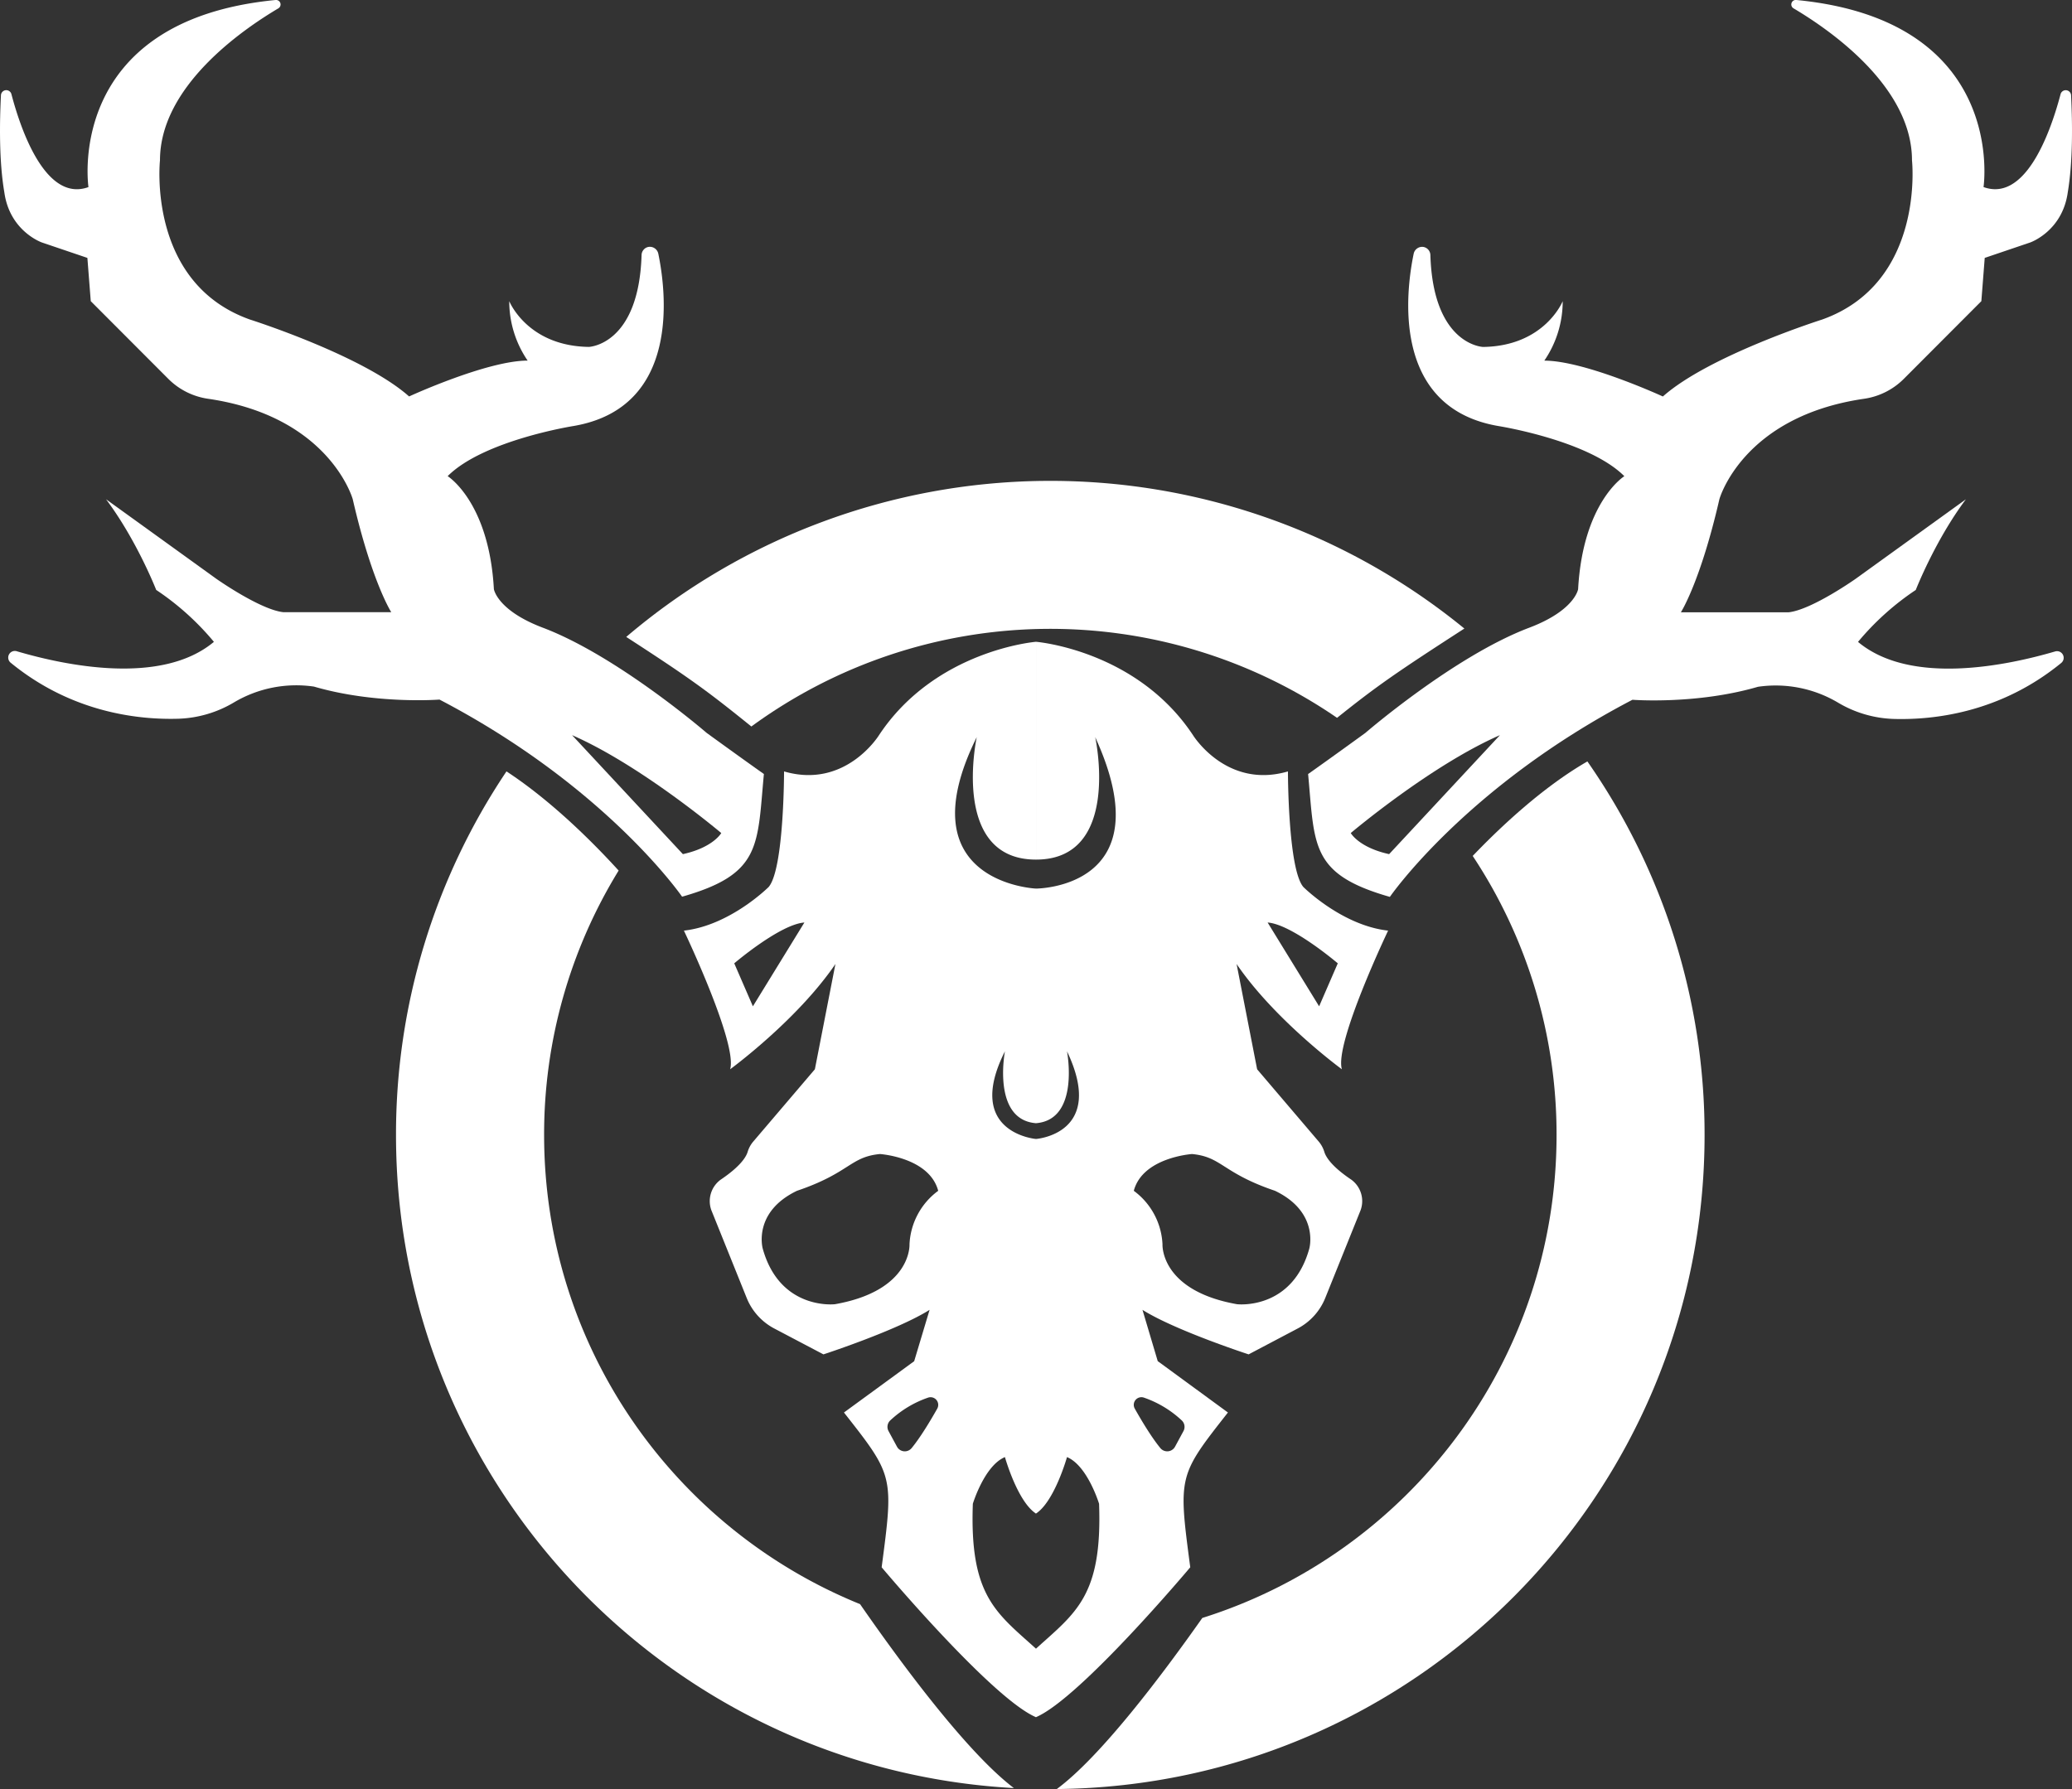 <svg xmlns="http://www.w3.org/2000/svg" viewBox="0 0 957.49 826.89"><rect x="0" y="0" width="957.49" height="826.89" fill="#333333" stroke="none"/><defs><style>.cls-1{fill:#fff;}</style></defs><g id="Layer_2" data-name="Layer 2"><g id="_1" data-name="1"><path class="cls-1" d="M347.21,335.79a234,234,0,0,1,270.66-4C636.12,317.17,645,311,676.7,290.52a302.29,302.29,0,0,0-387.31,3.87C318.86,313.49,326.67,319.2,347.21,335.79Z"/><path class="cls-1" d="M478.75,397.31V296.64s-46.41,3.74-72.52,43.11c0,0-15.42,25.12-43.91,16.81,0,0,0,45.1-7.12,53.41,0,0-17.8,17.8-39.16,20.17,0,0,24.92,52.22,21.36,64.09,0,0,30.86-22.55,48.66-48.66l-9.5,48.66L348,527.74a13.07,13.07,0,0,0-2.52,4.72c-.73,2.34-3.38,6.68-12.42,12.77a12.28,12.28,0,0,0-4.35,14.1l16.35,40.61a27.59,27.59,0,0,0,12.77,14.12L380.52,626s34-11.08,49.05-20.58l-7.12,23.74L390,652.87C413,682.14,413,682.14,407.42,724.41c0,0,50.87,60.59,71.33,69.29V762.05c-18.32-16.61-30.77-24.32-29.19-67,0,0,5.33-17.62,14.83-21.57,0,0,5.77,20.57,14.36,26.11V526.44s-33.35-2.8-14.36-40.52c0,0-6.1,31.65,14.36,33.23V410.71s-60.78-2.59-27.39-70C451.36,340.75,439.07,397.31,478.75,397.31ZM347.92,465.12l-8.62-19.86s21.14-18.05,32.42-18.87Zm85.17,186c-3.14,5.56-7.73,13.22-11.79,18.17a4.1,4.1,0,0,1-6.8-.63l-3.9-7.2a4.1,4.1,0,0,1,.79-4.93A48.72,48.72,0,0,1,428.86,646,3.54,3.54,0,0,1,433.09,651.11Zm-12.8-76s1.21,21.36-34.4,27.69c-3,.33-25.94,1.26-33.43-25.71,0,0-4.75-16.82,15.82-26.7,24.49-8.3,24.49-15.67,38.35-17,0,0,22.82,1.52,26.92,17A32.56,32.56,0,0,0,420.29,575.12Z"/><path class="cls-1" d="M478.75,397.31V296.64s46.4,3.74,72.51,43.11c0,0,15.43,25.12,43.91,16.81,0,0,0,45.1,7.12,53.41,0,0,17.81,17.8,39.17,20.17,0,0-24.93,52.22-21.36,64.09,0,0-30.86-22.55-48.66-48.66l9.49,48.66,28.55,33.51a13.38,13.38,0,0,1,2.52,4.72c.73,2.34,3.37,6.68,12.42,12.77a12.28,12.28,0,0,1,4.34,14.1l-16.35,40.61a27.55,27.55,0,0,1-12.77,14.12L577,626s-34-11.08-49.05-20.58L535,629.13l32.44,23.74c-23,29.27-23,29.27-17.41,71.54,0,0-50.87,60.59-71.32,69.29V762.05c18.31-16.61,30.76-24.32,29.18-67,0,0-5.33-17.62-14.82-21.57,0,0-5.78,20.57-14.36,26.11V526.44s32.58-2.28,14.36-40.52c0,0,6.09,31.65-14.36,33.23V410.71s59.48.05,27.39-70C506.14,340.75,518.42,397.31,478.75,397.31Zm130.83,67.81,8.62-19.86s-21.15-18.05-32.42-18.87Zm-85.17,186c3.13,5.56,7.72,13.22,11.78,18.17a4.11,4.11,0,0,0,6.81-.63l3.89-7.2a4.09,4.09,0,0,0-.79-4.93A48.75,48.75,0,0,0,528.64,646,3.53,3.53,0,0,0,524.41,651.11Zm12.79-76s-1.2,21.36,34.4,27.69c3,.33,25.95,1.26,33.44-25.71,0,0,4.75-16.82-15.83-26.7-24.48-8.3-24.48-15.67-38.35-17,0,0-22.82,1.52-26.92,17A32.56,32.56,0,0,1,537.2,575.12Z"/><path class="cls-1" d="M955.54,88.86c-2.48,18.07-17.38,23.22-17.38,23.22l-21,7.12-1.56,20-35.92,36a32.51,32.51,0,0,1-18.38,9.13c-56.17,8.21-66.75,46.4-66.75,46.4C785.73,269.1,776.75,283,776.75,283H826.6c10.68-1.19,30.86-15.43,30.86-15.43l51-36.79c-14.24,19-23.17,41.91-23.17,41.91a124.44,124.44,0,0,0-26.68,24c24.3,20.32,68.91,10.92,91.13,4.4a3.07,3.07,0,0,1,2.79,5.32c-28.1,23-58.89,26.45-77.65,25.88a53.5,53.5,0,0,1-25.51-7.53,56.39,56.39,0,0,0-37-7.32c-28.48,8.31-58,6-58,6-77.14,40.27-112.1,91.11-112.1,91.11-36.78-10.5-34.69-23.61-37.78-56.78,10.2-7.19,26.45-19,26.45-19s41.21-35.6,75.77-48.65c21.07-8,22.55-17.8,22.55-17.8,2.24-40.36,21.36-52.22,21.36-52.22-16.61-16.62-58.15-23.17-58.15-23.17-49.77-8.48-42.77-62.43-39.21-79.59a4,4,0,0,1,4.58-3.19,3.9,3.9,0,0,1,3.15,3.69c1.27,41.75,24.36,42.52,24.36,42.52,28.48-.4,36.79-21.15,36.79-21.15a48.52,48.52,0,0,1-8.5,27.48c18.8,0,54.79,16.57,54.79,16.57,21.36-19,73.58-35.56,73.58-35.56,47.74-17,41.54-73.58,41.54-73.58,0-34-37.67-60.14-54.7-70.24A2.08,2.08,0,0,1,830.14,0c97.93,9.46,86.47,86.46,86.47,86.46,18.56,6.76,30.22-22.52,35.6-42.94a2.47,2.47,0,0,1,4.85.5C957.71,57,957.92,74.67,955.54,88.86ZM641.93,394.79l51.21-55c-32,14-68.94,45.25-68.94,45.25S627.87,391.69,641.93,394.79Z"/><path class="cls-1" d="M2,88.86c2.48,18.07,17.38,23.22,17.38,23.22l21,7.12,1.56,20,35.93,36a32.48,32.48,0,0,0,18.38,9.13c56.16,8.21,66.75,46.4,66.75,46.4,8.83,38.34,17.8,52.22,17.8,52.22H130.89C120.21,281.79,100,267.55,100,267.55L49,230.76c14.25,19,23.18,41.91,23.18,41.91a124.23,124.23,0,0,1,26.67,24C74.55,317,29.94,307.56,7.72,301a3.06,3.06,0,0,0-2.78,5.32c28.09,23,58.88,26.45,77.64,25.88a53.54,53.54,0,0,0,25.52-7.53,56.39,56.39,0,0,1,37-7.32c28.48,8.31,58,6,58,6,77.15,40.27,112.1,91.11,112.1,91.11C352,404,349.89,390.92,353,357.75c-10.19-7.19-26.45-19-26.45-19s-41.21-35.6-75.77-48.65c-21.06-8-22.55-17.8-22.55-17.8-2.24-40.36-21.36-52.22-21.36-52.22C223.47,203.46,265,196.91,265,196.91c49.78-8.48,42.77-62.43,39.22-79.59a4,4,0,0,0-4.59-3.19,3.92,3.92,0,0,0-3.15,3.69c-1.27,41.75-24.36,42.52-24.36,42.52-28.48-.4-36.79-21.15-36.79-21.15a48.52,48.52,0,0,0,8.5,27.48c-18.79,0-54.78,16.57-54.78,16.57-21.37-19-73.58-35.56-73.58-35.56-47.74-17-41.54-73.58-41.54-73.58,0-34,37.66-60.14,54.7-70.24A2.08,2.08,0,0,0,127.36,0C29.42,9.47,40.88,86.47,40.88,86.47,22.33,93.23,10.67,64,5.28,43.53A2.46,2.46,0,0,0,.44,44C-.22,57-.43,74.67,2,88.86ZM315.57,394.79l-51.21-55c32,14,68.94,45.25,68.94,45.25S329.62,391.69,315.57,394.79Z"/><path class="cls-1" d="M397.44,741.44c-85.63-34.75-146-118.74-146-216.84a232.81,232.81,0,0,1,34.44-122.22c-11.1-12.2-30.53-31.88-51.83-45.84A300.9,300.9,0,0,0,183,524.6c0,161.33,126.37,293.14,285.53,301.86C447,810.15,416.68,769.2,397.44,741.44Z"/><path class="cls-1" d="M733.55,351.94c-20.5,11.8-40,30.1-53,43.68a232.87,232.87,0,0,1,38.75,129c0,104.73-68.82,193.38-163.7,223.21-19.42,27.58-47.2,64.25-67.25,79.08C654,825.28,787.7,690.57,787.7,524.6A300.9,300.9,0,0,0,733.55,351.94Z"/></g></g></svg>